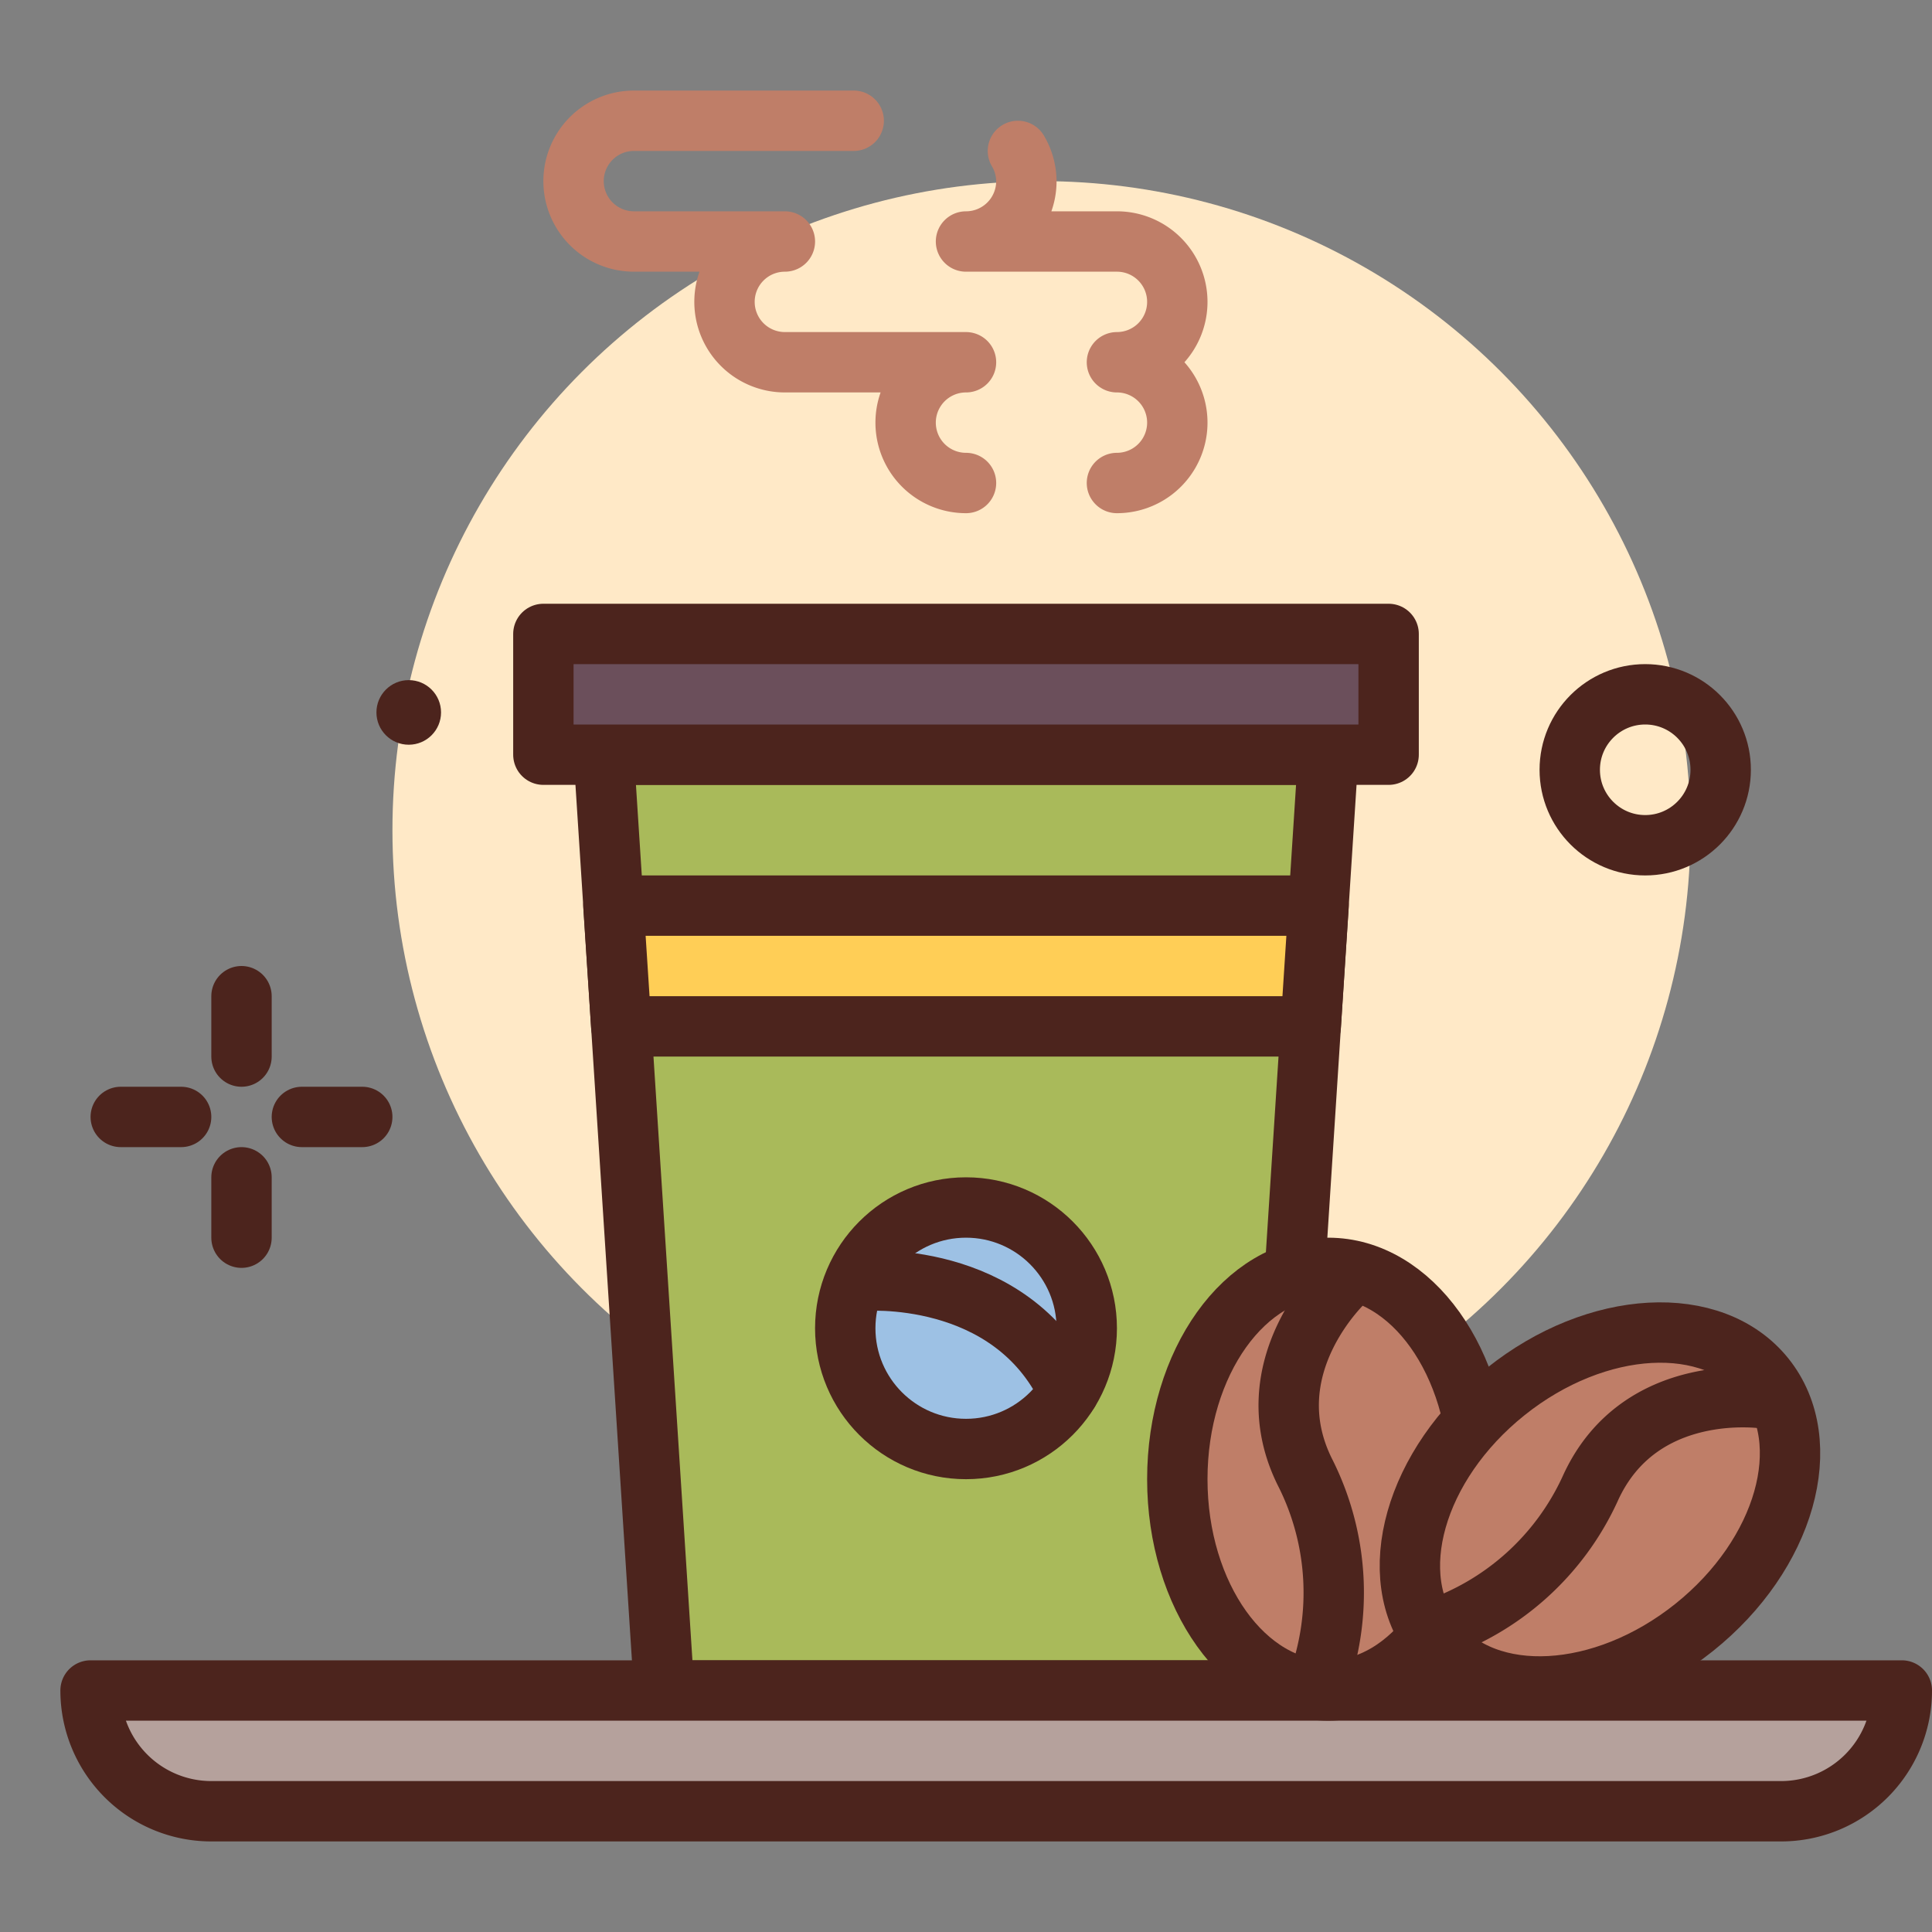<svg xmlns="http://www.w3.org/2000/svg" viewBox="0 0 64 64"><rect x="0" y="0" width="64" height="64" fill="#808080" stroke="none"/><defs><style>.cls-1{fill:#ffe9c7;}.cls-2,.cls-7{fill:none;}.cls-10,.cls-2,.cls-3,.cls-5,.cls-6,.cls-8,.cls-9{stroke:#4c241d;}.cls-10,.cls-2,.cls-3,.cls-5,.cls-6,.cls-7,.cls-8,.cls-9{stroke-linecap:round;stroke-linejoin:round;stroke-width:2px;}.cls-3{fill:#a9ba5a;}.cls-4{fill:#4c241d;}.cls-5{fill:#b5a19c;}.cls-6{fill:#9dc1e4;}.cls-7{stroke:#bf7e68;}.cls-8{fill:#bf7e68;}.cls-9{fill:#6b4f5b;}.cls-10{fill:#ffce56;}</style></defs><g id="coffee"><circle class="cls-1" cx="34.5" cy="27.5" r="21.5"/><line class="cls-2" x1="8" y1="33" x2="8" y2="35"/><line class="cls-2" x1="8" y1="39" x2="8" y2="41"/><line class="cls-2" x1="4" y1="37" x2="6" y2="37"/><polygon class="cls-3" points="42 56 22 56 20 25 44 25 42 56"/><line class="cls-2" x1="10" y1="37" x2="12" y2="37"/><circle class="cls-2" cx="54.5" cy="25.5" r="2.5"/><circle class="cls-4" cx="13.54" cy="23.6" r="1.07"/><path class="cls-5" d="M3,56H63a0,0,0,0,1,0,0v0a4,4,0,0,1-4,4H7a4,4,0,0,1-4-4v0A0,0,0,0,1,3,56Z"/><circle class="cls-6" cx="32" cy="44" r="4"/><path class="cls-6" d="M28.56,42.43S33.47,42,35.4,46.1"/><path class="cls-7" d="M37,16a2,2,0,0,0,0-4,2,2,0,0,0,2-2h0a2,2,0,0,0-2-2H32a2,2,0,0,0,2-2h0a2,2,0,0,0-.28-1"/><path class="cls-7" d="M28.28,4H21a2,2,0,0,0-2,2h0a2,2,0,0,0,2,2h5a2,2,0,0,0-2,2h0a2,2,0,0,0,2,2h6a2,2,0,0,0,0,4"/><ellipse class="cls-8" cx="44" cy="49" rx="5" ry="7"/><path class="cls-8" d="M44.56,42.42s-3.12,2.86-1.3,6.41a8.83,8.83,0,0,1,.37,7"/><ellipse class="cls-8" cx="53" cy="50" rx="7" ry="5" transform="translate(-19.62 44.07) rotate(-38.66)"/><path class="cls-8" d="M58.49,46.33s-4.18-.66-5.82,3A8.79,8.79,0,0,1,47.45,54"/><rect class="cls-9" x="18" y="21" width="28" height="4"/><polygon class="cls-10" points="20.32 30 20.58 34 43.42 34 43.68 30 20.32 30"/></g></svg>
